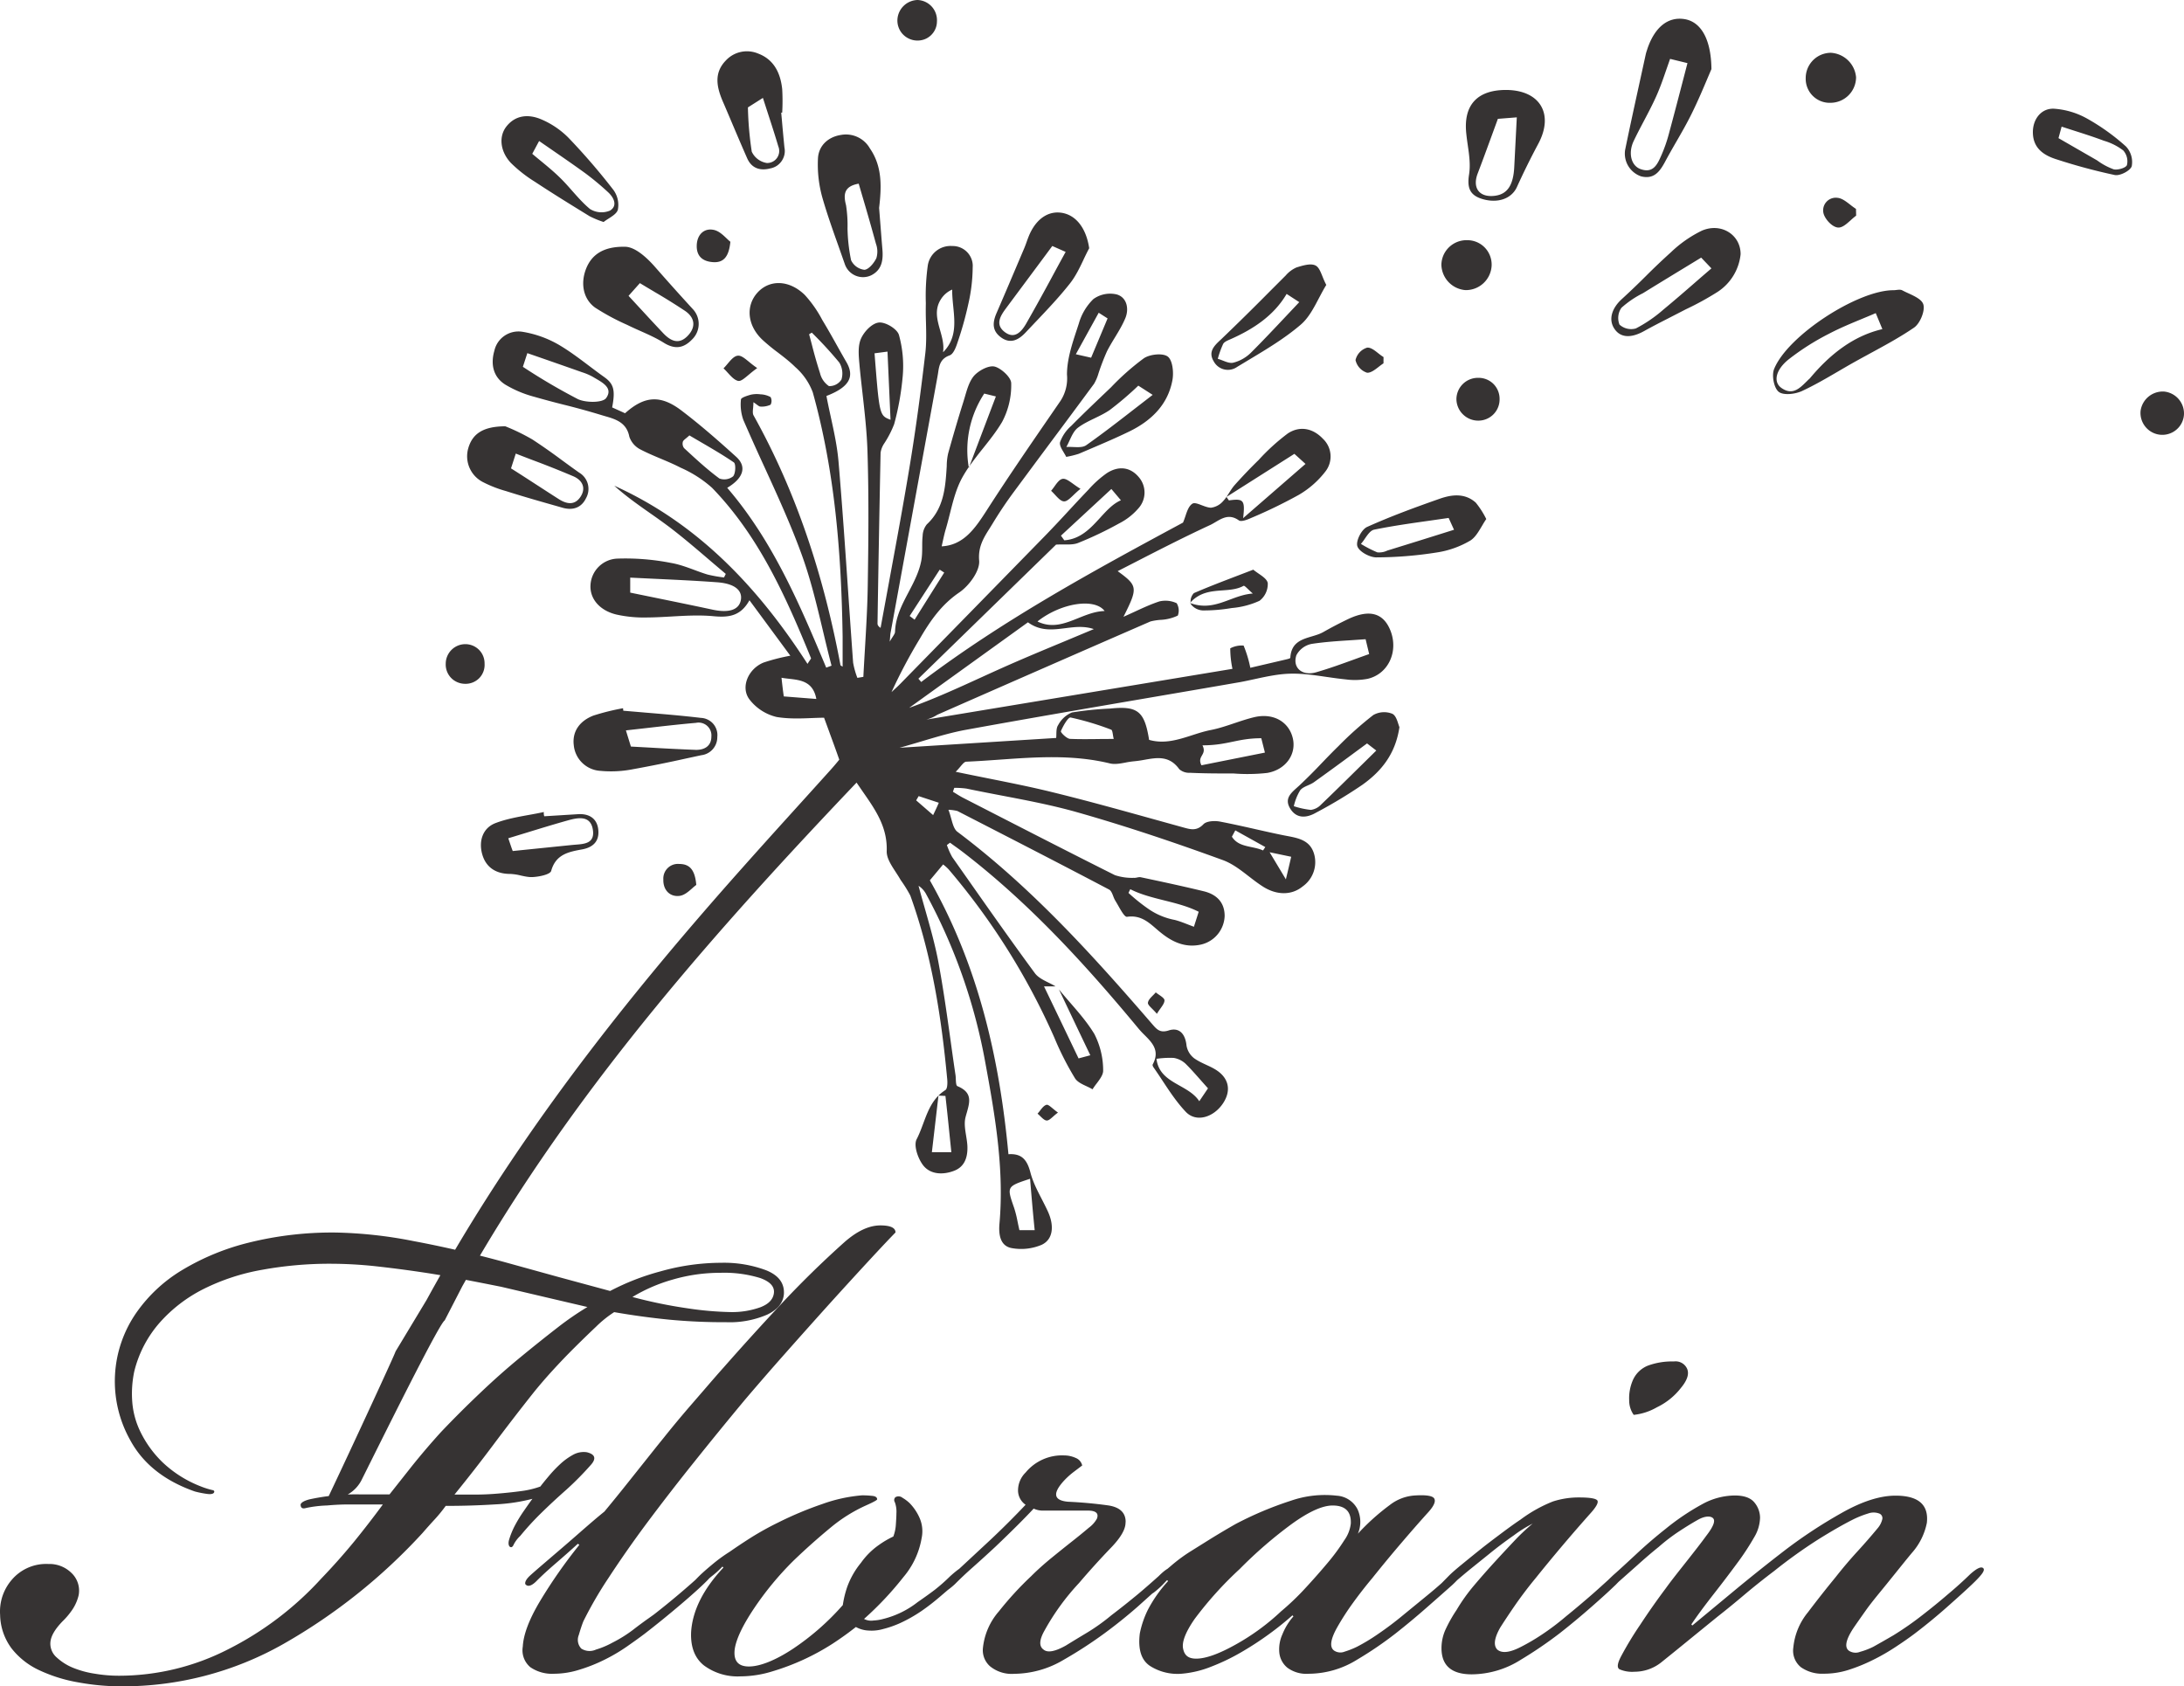 <svg viewBox="0 0 158 122" xmlns="http://www.w3.org/2000/svg"><path fill-rule="evenodd" clip-rule="evenodd" d="M67.666 2.102c.075-.17.114-.352.116-.538a1.469 1.469 0 0 0-.365-1.076 1.49 1.49 0 0 0-.465-.348 1.483 1.483 0 0 0-.565-.14 1.498 1.498 0 0 0-1.463 1.4c-.012.194.016.389.082.572.065.184.166.352.299.495a1.464 1.464 0 0 0 1.578.377 1.395 1.395 0 0 0 .783-.742zm55.889 3.5l.258-.605c-.024-2.247-.811-3.455-1.988-3.62-1.176-.166-2.112.602-2.639 2.136l-.041.13a2.705 2.705 0 0 0-.082.276l-.483 2.208c-.345 1.576-.689 3.145-1.011 4.714a1.74 1.74 0 0 0 1.152 1.917c.92.23 1.342-.325 1.727-1.035.252-.473.513-.93.777-1.389l.031-.053c.387-.671.776-1.345 1.135-2.074.461-.936.867-1.9 1.164-2.604zm-3.002-.574l.268-.768 1.257.307-.234.902-.037.142c-.348 1.336-.703 2.702-1.074 4.072a10.467 10.467 0 0 1-.52 1.5l-.021.047c-.283.65-.586 1.34-1.516 1-.682-.25-.9-1.17-.484-2.037.215-.452.447-.896.681-1.339l.045-.086c.313-.593.625-1.185.899-1.796.287-.637.515-1.3.736-1.944zm-93.92 101.09l.076-.153.032-.062c1.875-3.76 5.08-10.185 5.43-10.376l1.277-2.477.257-.457c.836.16 1.577.307 2.225.436l.09.018.228.045 3.461.813 2.787.652a21.62 21.62 0 0 0-2.123 1.458 116.65 116.65 0 0 0-2.691 2.151c-.977.8-1.965 1.674-2.96 2.623a75.879 75.879 0 0 0-2.812 2.807 52.66 52.66 0 0 0-2.085 2.439l-1.645 2.079h-2.12a16.11 16.11 0 0 0-.905.007 2.51 2.51 0 0 0 1.039-1.12l.44-.883zm-2.851 2.117c1.789-3.769 4.859-10.42 4.832-10.46l2.25-3.732c.326-.6.66-1.195.996-1.788a59.881 59.881 0 0 0-1.389-.221 88.385 88.385 0 0 0-3.396-.437 31.078 31.078 0 0 0-3.176-.17 27.22 27.22 0 0 0-4.934.438c-1.47.255-2.894.721-4.23 1.385a10.58 10.58 0 0 0-3.182 2.439 8.35 8.35 0 0 0-1.842 3.539 7.799 7.799 0 0 0-.146 2.151 5.97 5.97 0 0 0 .619 2.259 7.86 7.86 0 0 0 1.574 2.152 8.422 8.422 0 0 0 2.776 1.749c.261.105.53.19.804.256.147.023.196.085.147.181-.051.095-.197.134-.44.111a6.983 6.983 0 0 1-.949-.184c-2.191-.767-3.752-2.006-4.676-3.716a8.692 8.692 0 0 1 .473-9.258 10.836 10.836 0 0 1 3.254-3.026 17.463 17.463 0 0 1 4.86-2.005 25.034 25.034 0 0 1 6.25-.729 31.82 31.82 0 0 1 5.665.621c.994.186 1.994.394 3.004.624 5.861-9.92 13.014-18.904 20.678-27.517a532.72 532.72 0 0 1 3.414-3.801l.103-.115.176-.194.291-.322c.836-.923 1.67-1.845 2.502-2.77a18.1 18.1 0 0 0 .627-.737c-.244-.696-.47-1.315-.7-1.938l-.01-.032-.39-1.063c-.273 0-.57.012-.882.024-.793.032-1.688.068-2.551-.078a3.49 3.49 0 0 1-1.955-1.258c-.68-.874-.108-2.232 1.023-2.684a14.31 14.31 0 0 1 1.924-.491l-2.957-4.012c-.639 1.151-1.492 1.262-2.635 1.151-1-.09-2.008-.033-3.02.025-.589.033-1.179.067-1.769.07a9.109 9.109 0 0 1-2.21-.214c-1.215-.295-1.922-1.15-1.866-2.128a2.022 2.022 0 0 1 1.96-1.917 17.078 17.078 0 0 1 3.87.314c.572.097 1.127.302 1.684.507.316.118.633.235.955.332.392.094.79.165 1.191.211l.127-.257-.986-.836-.227-.194c-.931-.797-1.863-1.593-2.84-2.34a50.726 50.726 0 0 0-1.398-1.006c-.9-.633-1.8-1.266-2.617-2.005 6.039 2.73 10.396 7.333 13.98 12.89.082-.132.143-.22.186-.282l.014-.022c.044-.066.064-.093.054-.107-1.812-4.44-3.761-8.82-7.158-12.326a8.578 8.578 0 0 0-2.275-1.457c-.451-.234-.92-.433-1.391-.632l-.04-.017-.015-.006c-.49-.206-.978-.412-1.447-.656a1.623 1.623 0 0 1-.818-.932c-.196-1.034-1.01-1.27-1.739-1.48l-.185-.054a53.082 53.082 0 0 0-2.803-.776l-.025-.006a69.83 69.83 0 0 1-2.172-.583 8.12 8.12 0 0 1-2.041-.863c-.9-.56-1.074-1.503-.8-2.447.097-.444.358-.835.735-1.091a1.79 1.79 0 0 1 1.288-.29c.93.15 1.824.468 2.638.94.77.453 1.489.995 2.207 1.537.358.27.715.54 1.08.799.686.487.817.935.575 2.197l.933.422c1.393-1.247 2.549-1.357 4.072-.203 1.381 1.047 2.694 2.201 3.977 3.363.77.706.523 1.534-.658 2.235 3.297 3.835 5.238 8.414 7.162 13.009l.385-.142c-.221-.841-.424-1.689-.625-2.536-.452-1.896-.903-3.79-1.573-5.606-.78-2.132-1.728-4.202-2.675-6.273a164.181 164.181 0 0 1-1.508-3.364 3.327 3.327 0 0 1-.172-1.476c0-.134.453-.277.719-.35a1.98 1.98 0 0 1 .691-.026c.258.008.51.077.734.2a.593.593 0 0 1 0 .551 1.51 1.51 0 0 1-.738.135c-.07 0-.142-.055-.258-.14a3.757 3.757 0 0 0-.246-.175c0 .112-.008.218-.015.317l-.002.034-.006.062c-.022.217-.037.394.023.523 3.162 5.664 5.108 11.742 6.297 18.086 0 .014.02.025.059.049l.097.061v-2.17c-.092-5.971-.545-11.888-2.16-17.679a4.548 4.548 0 0 0-1.273-1.833c-.383-.38-.813-.71-1.242-1.04a13.94 13.94 0 0 1-1.131-.93c-1.108-1.048-1.211-2.474-.346-3.418.865-.943 2.275-.928 3.41.172.5.548.928 1.158 1.27 1.815.379.622.736 1.259 1.091 1.895.213.38.426.759.643 1.134.635 1.078.219 1.833-1.433 2.47.082.437.175.873.27 1.311l.04.182.004.022c.236 1.077.47 2.158.562 3.252.268 3.16.485 6.325.702 9.49l.058.86.004.047c.094 1.375.19 2.75.29 4.126.066.377.17.747.308 1.104l.433-.073c.033-.663.073-1.326.112-1.989.09-1.521.18-3.042.205-4.565.052-3.26.084-6.52-.02-9.787-.045-1.389-.201-2.775-.357-4.16-.078-.688-.157-1.376-.22-2.064l-.01-.12c-.053-.598-.108-1.253.11-1.763.235-.544.811-1.13 1.296-1.185.484-.053 1.328.46 1.457.894.271.975.363 1.99.273 2.999a19.905 19.905 0 0 1-.615 3.451 7.36 7.36 0 0 1-.75 1.446 1.59 1.59 0 0 0-.235.637c-.084 4.116-.158 8.23-.222 12.34 0 .096.031.196.222.322l.616-3.343.052-.287c.489-2.645.977-5.29 1.416-7.943.46-2.762.829-5.538 1.155-8.318.082-.73.064-1.467.045-2.205a25.588 25.588 0 0 1-.01-1.396c-.031-.913.017-1.826.142-2.73a1.664 1.664 0 0 1 1.768-1.403 1.45 1.45 0 0 1 1.395.945c.07.188.1.388.085.587a12.3 12.3 0 0 1-.322 2.685 24.78 24.78 0 0 1-.77 2.746c-.115.353-.298.847-.572.947-.689.244-.763.75-.841 1.279l-.002.015-.05.294-3.384 18.488c-.016.078-.021.158-.031.288l-.03.348c.079-.14.15-.252.212-.345.103-.16.173-.267.173-.38.034-1.059.508-1.963.983-2.866.383-.731.765-1.462.916-2.276.062-.329.064-.667.066-1.005 0-.26.002-.521.031-.778a1.39 1.39 0 0 1 .307-.84c1.238-1.15 1.342-2.684 1.436-4.2 0-.309.033-.617.1-.92.349-1.253.714-2.508 1.107-3.75l.12-.402c.153-.522.307-1.054.626-1.447.326-.383 1.06-.793 1.504-.693.441.1 1.207.766 1.207 1.211a5.642 5.642 0 0 1-.659 2.796c-.398.674-.892 1.295-1.386 1.916a25.62 25.62 0 0 0-.971 1.273 2023.78 2023.78 0 0 1 1.908-5.034l-.842-.207a7.442 7.442 0 0 0-1.123 5.322 9.72 9.72 0 0 0-.459.737c-.445.802-.675 1.721-.906 2.639-.092.364-.183.728-.289 1.085-.082.268-.142.542-.2.797l-.005.023-.014.062-.004.02-.01.046-.07.321c1.588-.084 2.414-1.292 3.256-2.6 1.516-2.363 3.108-4.678 4.7-6.993l.65-.945c.36-.562.521-1.227.459-1.89 0-1.082.361-2.182.713-3.25l.144-.44a3.984 3.984 0 0 1 1.057-1.775 2.077 2.077 0 0 1 1.693-.33c.739.222.887 1.047.62 1.702-.204.496-.485.958-.766 1.421l-.028.044-.023.038c-.178.295-.355.592-.512.898-.232.52-.437 1.053-.615 1.596a3.322 3.322 0 0 1-.326.767 882.708 882.708 0 0 1-3.096 4.172l-.431.58-.393.528-.338.455-1.553 2.096c-.547.74-1.062 1.51-1.539 2.3l-.209.336c-.42.665-.838 1.323-.752 2.322.065.74-.722 1.814-1.431 2.3-1.3.883-2.108 2.06-2.858 3.345a38.154 38.154 0 0 0-2.052 3.87l.212-.198a9.19 9.19 0 0 0 .414-.393c3.526-3.6 7.05-7.204 10.573-10.81a99.755 99.755 0 0 0 1.636-1.74c.467-.503.934-1.006 1.409-1.501a7.69 7.69 0 0 1 1.334-1.2c.812-.526 1.666-.476 2.308.283a1.702 1.702 0 0 1-.02 2.259 4.58 4.58 0 0 1-1.404 1.097 26.207 26.207 0 0 1-2.972 1.415c-.295.113-.637.11-1.014.107a8.352 8.352 0 0 0-.57.008l-9.961 9.702.035.04c.059.066.115.13.168.198 5.959-4.51 12.484-8.053 18.941-11.532.063-.142.117-.3.17-.458.123-.368.246-.738.504-.907.145-.096.403.002.684.11.222.084.459.174.666.178.338-.045.65-.213.873-.472.09-.095.17-.199.246-.307l.176.25c1.058-.146 1.185-.035 1.03 1.284l4.513-3.923-.805-.729-4.914 3.118c.045-.062.086-.126.125-.19l.03-.044.04-.065c.12-.188.239-.377.385-.545a36.666 36.666 0 0 1 1.754-1.836 15.014 15.014 0 0 1 2.111-1.918c.854-.56 1.803-.383 2.528.384a1.76 1.76 0 0 1 .203 2.35 6.647 6.647 0 0 1-1.946 1.715 35.421 35.421 0 0 1-3.44 1.668c-.276.126-.722.299-.892.177-.67-.48-1.183-.177-1.691.123-.115.068-.23.136-.346.194-1.912.883-3.763 1.833-5.634 2.794l-1.096.562c1.457 1.062 1.476 1.197.42 3.302.267-.118.525-.236.777-.353l.03-.013c.609-.282 1.189-.55 1.788-.746.42-.1.864-.055 1.254.13a1.022 1.022 0 0 1 .08.894 3.27 3.27 0 0 1-1.173.306 4.132 4.132 0 0 0-.807.12 4310.15 4310.15 0 0 0-15.418 6.749 2.713 2.713 0 0 1-.795.349l22.147-3.67a7.292 7.292 0 0 1-.159-1.484c.297-.157.633-.226.967-.2.213.52.375 1.057.485 1.607l2.511-.586.028-.007c.136-.031.355-.081.355-.132.063-1.1.807-1.322 1.549-1.544.293-.087.586-.174.836-.316a28.91 28.91 0 0 1 1.797-.939c1.556-.736 2.572-.441 3.076.87.568 1.504-.178 3.11-1.666 3.452a4.97 4.97 0 0 1-1.584.042A27.308 27.308 0 0 1 96.164 49l-.017-.002-.018-.003-.017-.002-.018-.003-.017-.002-.018-.003-.018-.002-.017-.003-.018-.002-.017-.002-.034-.005-.015-.003c-.852-.124-1.703-.248-2.553-.231-.877.016-1.748.205-2.621.394l-.043.01-.037.007c-.32.07-.64.14-.963.199-2.195.382-4.393.758-6.59 1.133-4.418.757-8.838 1.514-13.252 2.318-1.04.19-2.082.5-3.181.828-.526.157-1.067.318-1.625.472l11.334-.71c.01-.08.011-.174.013-.272v-.014c.006-.226.012-.472.13-.645.216-.41.567-.732.995-.913.907-.146 1.82-.24 2.739-.28 2.013-.21 2.513.172 2.845 2.262 1.098.314 2.112-.012 3.121-.337.446-.144.89-.287 1.344-.375.578-.114 1.14-.303 1.703-.493.483-.162.965-.324 1.457-.44 1.365-.314 2.477.334 2.766 1.504.289 1.17-.496 2.3-1.846 2.534-.808.09-1.623.103-2.433.039-1.051 0-2.106 0-3.159-.05a1.071 1.071 0 0 1-.77-.26c-.716-1-1.618-.84-2.52-.68a7.858 7.858 0 0 1-.753.108 5.915 5.915 0 0 0-.611.092c-.393.074-.783.147-1.137.062-2.67-.648-5.338-.459-8.008-.27-.79.056-1.584.112-2.376.146-.133 0-.26.153-.428.352-.098.117-.21.25-.342.377.766.161 1.51.31 2.234.455l.133.027c1.614.323 3.14.628 4.653 1.002 2.447.599 4.878 1.275 7.31 1.951l.049.013 2.004.556.097.027c.516.144.96.268 1.442-.234.223-.234.8-.265 1.181-.196.852.162 1.706.354 2.56.546l.054.013.047.01c.652.147 1.3.293 1.953.425l.246.047c.879.166 1.736.33 1.992 1.406a2.153 2.153 0 0 1-.857 2.25c-.795.653-1.889.641-2.883 0-.352-.225-.684-.482-1.014-.736-.605-.47-1.205-.932-1.894-1.18-3.461-1.262-6.965-2.444-10.514-3.452-1.785-.506-3.615-.856-5.447-1.206l-.016-.003c-.853-.163-1.707-.327-2.556-.505a6.667 6.667 0 0 0-.877-.054l-.02.058-.076.226.201.123c.166.104.332.208.506.299l1.793.92.35.18c2.95 1.513 5.9 3.025 8.865 4.51.435.145.894.21 1.353.196a.849.849 0 0 0 .25-.024c.094-.018.19-.037.278-.018 1.537.325 3.044.648 4.56 1.016.914.226 1.508.798 1.5 1.802a2.202 2.202 0 0 1-1.715 2.052c-1.058.234-1.955-.127-2.781-.767a8.986 8.986 0 0 1-.453-.374l-.012-.01c-.58-.502-1.152-.998-2.1-.858-.165.023-.408-.402-.63-.793a8.12 8.12 0 0 0-.21-.358 1.955 1.955 0 0 1-.16-.346c-.08-.203-.158-.402-.304-.478-3.246-1.71-6.51-3.388-9.774-5.066l-.117-.06-1.078-.554a3.1 3.1 0 0 0-.648-.088c.076.195.132.392.183.58l.008.024.014.048c.113.411.213.767.447.943 5.326 4 9.758 8.893 14.08 13.898l.027.031c.32.368.555.639 1.176.44.77-.249 1.205.258 1.29 1.101.062.361.259.685.548.91.266.191.567.332.867.472.217.1.434.2.637.321.992.586 1.209 1.496.615 2.427-.664 1.043-1.949 1.462-2.715.664-.638-.671-1.16-1.457-1.68-2.244l-.013-.02a35.977 35.977 0 0 0-.656-.973c-.037-.054-.076-.153-.05-.2.54-.996-.04-1.576-.599-2.135a6.427 6.427 0 0 1-.404-.43c-3.813-4.602-7.83-9.004-12.58-12.682a17.918 17.918 0 0 0-.736-.545l-.344-.249-.227.17c.102.298.23.589.383.866l.996 1.416.022.03c1.636 2.331 3.275 4.662 4.963 6.956.224.305.605.494.984.683.176.087.35.174.508.272h-.83c.853 1.774 1.687 3.512 2.5 5.212l.85-.227-.848-1.774-.239-.502-.3-.632-.883-1.855c.26.318.527.629.797.94.636.733 1.271 1.466 1.765 2.282.418.814.637 1.715.637 2.63.014.31-.228.63-.47.953l-.022.027-.026.034c-.09.12-.177.24-.25.36a4.818 4.818 0 0 0-.4-.205l-.033-.016c-.334-.155-.664-.31-.832-.57a21.174 21.174 0 0 1-1.492-2.933 49.699 49.699 0 0 0-7.647-12.18 3.158 3.158 0 0 0-.406-.364l-.96 1.15c3.464 6.094 5.032 12.774 5.686 19.815.989-.069 1.358.434 1.592 1.33.174.668.498 1.296.823 1.925.148.29.296.578.431.871.488 1.055.385 2.048-.451 2.431a3.8 3.8 0 0 1-2.195.227c-.826-.173-.912-1.032-.85-1.756.35-3.935-.309-7.785-1.016-11.617a40.652 40.652 0 0 0-4.275-12.202 1.645 1.645 0 0 0-.563-.629c.153.578.317 1.153.481 1.728.355 1.249.71 2.497.951 3.768.342 1.835.604 3.686.863 5.537l.016.115c.117.848.236 1.696.363 2.543.014.086.018.191.022.297.012.233.021.469.119.508 1.092.455.898 1.13.678 1.911-.034.114-.067.23-.096.348-.102.411-.03.861.043 1.315l.006.038c.04.253.082.507.09.756.021.71-.158 1.434-.94 1.745-.781.31-1.722.303-2.258-.383-.384-.492-.707-1.442-.476-1.887.185-.358.33-.743.474-1.13l.014-.037c.268-.717.535-1.436 1.092-1.993l-.477 4.095h1.409l-.15-1.453-.016-.159a194.79 194.79 0 0 0-.262-2.46l-.504-.023c.144-.145.312-.28.5-.4.15-.095.158-.509.135-.766-.422-4.53-1.12-9.008-2.672-13.308a9.513 9.513 0 0 0-.701-1.127c-.102-.183-.223-.368-.344-.554l-.012-.02c-.332-.508-.668-1.022-.65-1.52.055-1.727-.801-2.958-1.727-4.288l-.101-.147-.354-.515c-10.107 10.62-19.722 21.49-27.246 34.223.65.163 1.305.336 1.961.517l3.691 1.02 3.766 1.02a17.505 17.505 0 0 1 3.654-1.422 16.144 16.144 0 0 1 4.387-.618 8.662 8.662 0 0 1 3.25.544c.904.365 1.326.936 1.281 1.715-.05.633-.45 1.127-1.207 1.491-.933.4-1.943.588-2.959.549a42.14 42.14 0 0 1-4.129-.184 54.276 54.276 0 0 1-3.984-.545 8.128 8.128 0 0 0-1.316 1.059c-.487.46-1 .957-1.538 1.492a48.298 48.298 0 0 0-1.574 1.64 35.97 35.97 0 0 0-1.353 1.566 166 166 0 0 0-2.957 3.835 113.099 113.099 0 0 1-2.815 3.608h1.461c.535 0 1.096-.023 1.68-.073a32.74 32.74 0 0 0 1.681-.18c.473-.059.94-.169 1.39-.33.146-.192.353-.449.622-.767.26-.311.54-.604.838-.878.277-.255.584-.475.916-.656.3-.166.647-.23.988-.18.584.145.692.437.327.874a22.29 22.29 0 0 1-1.793 1.822 47.972 47.972 0 0 0-1.922 1.787 20.535 20.535 0 0 0-1.428 1.568 2.296 2.296 0 0 0-.473.622c-.072.172-.162.23-.257.18-.096-.05-.168-.23-.073-.544.096-.314.219-.62.366-.914.205-.398.439-.782.695-1.15.266-.383.473-.679.619-.874-.88.226-1.783.361-2.691.402a56.081 56.081 0 0 1-3.58.108c-.249.345-.516.674-.805.985-.291.315-.584.645-.877.982a41.45 41.45 0 0 1-10.053 8.019A23.565 23.565 0 0 1 8.778 122c-1.041 0-2.08-.096-3.104-.284a11.036 11.036 0 0 1-2.816-.874 5.451 5.451 0 0 1-2.01-1.572 4.19 4.19 0 0 1-.84-2.443 3.535 3.535 0 0 1 .174-1.361 3.54 3.54 0 0 1 .684-1.19 3.262 3.262 0 0 1 2.63-1.127 2.272 2.272 0 0 1 1.682.656 1.76 1.76 0 0 1 .512 1.603 3.197 3.197 0 0 1-.44 1.02 5.212 5.212 0 0 1-.658.801c-.633.632-.95 1.19-.95 1.676a1.325 1.325 0 0 0 .477 1.02c.34.309.731.556 1.155.729a6.859 6.859 0 0 0 1.592.433c.58.098 1.166.147 1.753.146a17.335 17.335 0 0 0 7.895-1.918 23.295 23.295 0 0 0 6.727-5.111 45.51 45.51 0 0 0 2.412-2.716 71.183 71.183 0 0 0 2.045-2.646H25.39c-.574-.005-1.148.02-1.719.073a8.651 8.651 0 0 0-1.539.184c-.246.073-.385 0-.385-.257.047-.145.254-.264.62-.364.466-.103.939-.184 1.414-.243zm46.3-74.439l.057-.08-.049.127-.004-.023-.004-.024zm-4.31 17.415l8.594-6.189c.896.654 1.794.54 2.703.425.681-.086 1.369-.173 2.062.066l-1.705.713-.404.169c-1.563.65-3.084 1.282-4.598 1.96-.47.21-.94.424-1.408.638l-.12.054c-1.673.765-3.355 1.532-5.124 2.164zm-18.533-8l-1.647-.337v-1.085l1.77.085c1.48.07 3.004.14 4.521.252 1.266.092 1.85.587 1.71 1.3-.143.714-.886.932-2.067.676-1.352-.291-2.71-.568-4.073-.847l-.095-.02-.12-.024zM41.81 28.877a43.937 43.937 0 0 1-3.983-2.34l.323-.989c1.277.441 2.619.909 3.968 1.385.268.084.526.194.77.33l.193.113c.582.337 1.262.732.772 1.42-.25.353-1.461.35-2.043.081zm56.984 17.368l.258 1.074c-.379.133-.758.27-1.135.407-.888.322-1.775.643-2.677.904-1.024.307-1.754-.314-1.454-1.227a1.594 1.594 0 0 1 1.108-.82c.94-.143 1.889-.205 2.848-.266l.029-.002.031-.002.992-.068zm-7.285 8.203l-4.592.917c-.172-.346-.066-.529.04-.713.105-.186.212-.373.035-.73.93 0 1.562-.131 2.189-.262.607-.126 1.209-.251 2.066-.251l.053.21.21.829zM49.635 31.706c.069-.056.149-.122.238-.206l.791.463c.825.48 1.643.957 2.424 1.489.157.111.131.797-.05 1.008a1.03 1.03 0 0 1-.993.158c-.879-.648-1.687-1.395-2.498-2.144l-.058-.054a.532.532 0 0 1-.09-.456c.027-.087.111-.156.236-.258zm35.713 46.843c-.781-.441-1.557-.88-1.684-1.947a6.576 6.576 0 0 1 1.254-.065c.317.054.608.198.844.414.346.34.67.706 1.014 1.094l.068.076.035.041.512.576-.63.932c-.335-.513-.874-.817-1.413-1.121zM81.725 64.42l.045-.09c.746.382 1.596.595 2.451.81.86.215 1.725.431 2.498.823l-.346 1.085-.408-.156c-.322-.126-.644-.252-.976-.338a4.965 4.965 0 0 1-1.948-.825 13.273 13.273 0 0 1-1.402-1.13l.086-.18zm-8.373 22.924c-.523-1.505-.523-1.506 1.168-2.064.103 1.246.203 2.443.334 3.72H73.75c-.043-.18-.082-.364-.119-.549l-.006-.025-.004-.023-.013-.06a7.799 7.799 0 0 0-.242-.958l-.014-.04zM58.534 24.183l.195-.119a28.53 28.53 0 0 1 1.988 2.163 1.521 1.521 0 0 1 .158 1.231 1.03 1.03 0 0 1-.904.476 1.57 1.57 0 0 1-.646-.933 34.339 34.339 0 0 1-.577-2.013 56.1 56.1 0 0 0-.214-.805zm18.22 14.569l3.647-3.375.691.817c-.568.24-1.025.74-1.496 1.257-.693.758-1.422 1.556-2.6 1.638l-.242-.337zM64.205 25.437l.22 4.932c-.173-.067-.307-.119-.417-.204-.402-.312-.463-1.068-.74-4.605l.937-.123zM80.514 53.16a3.3 3.3 0 0 0 .063.321l-.008-.023-.912.007h-.09l-.086.002c-.715.008-1.397.016-2.072-.012-.243-.015-.698-.472-.659-.56.159-.38.524-1.02.704-.986.998.219 1.978.512 2.931.879.072.025.098.18.129.372zm-2.516-8.438c-.945.38-1.867.752-2.923.25l-.008-.023c1.687-1.327 4.12-1.71 4.846-.744-.676.018-1.3.27-1.915.517zM68.963 22.18c.117 1.175.23 2.322-.726 3.295l-.008-.023c.072-.531-.074-1.051-.219-1.566-.21-.747-.418-1.484.053-2.226a1.81 1.81 0 0 1 .822-.71c-.004.41.037.822.078 1.23zm8.867 3.448l1.655-3.002.642.41-1.191 2.842-1.106-.25zM59.057 50.567l-2.354-.184c-.06-.41-.101-.769-.142-1.132l-.006-.059-.017-.159c.173.032.355.052.539.073.853.097 1.746.198 1.98 1.46zm7.11-5.733l-.358-.269 2.174-3.351.326.21a826.537 826.537 0 0 0-2.143 3.41zm27.222 17.245c-.096.415-.191.826-.363 1.538l-1.176-1.96 1.56.326-.021.096zm-1.852-.797l-.162.245c-.257-.117-.552-.18-.847-.242-.543-.115-1.084-.23-1.407-.755l.247-.456 2.17 1.208zM66.46 57.596l1.457.48a10.73 10.73 0 0 1-.254.563l-.156.33-1.228-1.066.181-.307zm70.512-36.6c.07 0 .147-.008.221-.017.15-.017.299-.034.41.017.135.073.287.144.443.215.481.223.985.457 1.094.805.147.46-.23 1.384-.672 1.688-1 .683-2.072 1.265-3.144 1.847l-.069.037-.174.096c-.339.184-.677.369-1.013.558-.36.202-.715.41-1.071.618-.861.503-1.724 1.006-2.625 1.426-.492.23-1.345.334-1.691.062-.348-.273-.519-1.19-.336-1.646.971-2.42 6.043-5.706 8.627-5.706zm-2.129 2.017l-.107.045c-.793.328-1.625.672-2.418 1.087a17.827 17.827 0 0 0-2.93 1.863c-.949.767-1.107 1.637-.516 2.056.788.559 1.305.047 1.807-.448l.178-.174.029-.026a.359.359 0 0 0 .049-.046c1.434-1.719 3.129-3.068 5.244-3.559l-.48-1.158c-.278.12-.565.24-.856.36zm-87.428-3.67c-.718-.824-1.53-1.491-2.207-1.491-1.57-.027-2.423.583-2.82 1.622-.396 1.039-.2 2.159.67 2.784a16.6 16.6 0 0 0 2.307 1.242c.312.155.632.298.953.441.584.26 1.166.52 1.697.852.822.514 1.457.395 2.072-.253a1.565 1.565 0 0 0 .02-2.194 178.45 178.45 0 0 1-2.692-3.003zm-1.177 2.89l-.766-.83.82-.92c.329.2.664.4 1.006.602l.055.034a44.66 44.66 0 0 1 2.207 1.373c.697.475.82 1.154.186 1.81-.635.655-1.227.364-1.747-.177a145.089 145.089 0 0 1-1.546-1.66l-.215-.232zm17.361-7.193l.035.447.031.41.034.417c.043.56.086 1.119.134 1.68.069.766 0 1.51-.793 1.917a1.383 1.383 0 0 1-1.142.032 1.392 1.392 0 0 1-.78-.834l-.468-1.332c-.408-1.146-.815-2.29-1.15-3.458a8.846 8.846 0 0 1-.323-2.887c.06-.91.746-1.534 1.676-1.672a1.993 1.993 0 0 1 2.08.978c.912 1.319.84 2.807.666 4.303zm-1.477-1.752c-1.023.18-1.134.732-.916 1.557.086.557.122 1.12.108 1.683.014.774.1 1.544.258 2.301a1.223 1.223 0 0 0 .965.69c.316-.026.689-.486.863-.84.103-.34.093-.704-.028-1.038a164.92 164.92 0 0 0-.927-3.254l-.02-.066-.303-1.033zm-15.496 38.26l-1.533-.13-.02-.18a16.59 16.59 0 0 0-2.15.534c-.933.364-1.54 1.096-1.414 2.14a2.054 2.054 0 0 0 1.922 1.856c.77.073 1.547.037 2.307-.108a99.868 99.868 0 0 0 3.941-.796l1.059-.228a1.308 1.308 0 0 0 1.154-1.315 1.22 1.22 0 0 0-.047-.506 1.229 1.229 0 0 0-.648-.755 1.247 1.247 0 0 0-.492-.124c-1.348-.16-2.7-.273-4.051-.385l-.028-.003zm.487 2.543l-1.471-.08-.361-1.17 1.523-.172c1.188-.136 2.361-.27 3.537-.372a.933.933 0 0 1 1.06.56c.053.135.077.28.063.425 0 .71-.521.986-1.152.967a152.443 152.443 0 0 1-3.2-.158zm78.81-35.698a3.7 3.7 0 0 1-1.662 2.722 21.07 21.07 0 0 1-2.307 1.266l-.962.495-.1.052-.064.032-.034.017-.064.033-.033.018c-.588.3-1.176.601-1.75.921-.989.549-1.746.48-2.172-.192-.428-.67-.151-1.484.568-2.132a54.03 54.03 0 0 0 1.676-1.602l.027-.026a46.91 46.91 0 0 1 1.824-1.735 8.82 8.82 0 0 1 2.239-1.569c1.414-.617 2.822.3 2.814 1.7zm-2.853.245l-1.182.72-.238.145-.047.028-.049.03c-.894.545-1.793 1.093-2.687 1.646a6.974 6.974 0 0 0-1.567 1.063 1.286 1.286 0 0 0-.138 1.215 1.253 1.253 0 0 0 1.185.276 9.999 9.999 0 0 0 2.004-1.376c.777-.64 1.539-1.302 2.279-1.946l.045-.04.11-.095.109-.095.16-.14.758-.652-.742-.78zm-11.795-8.215c1.176-2.174.138-3.915-2.342-3.915-2.078.008-3.078 1.108-2.854 3.167.028.28.067.558.108.837.101.705.203 1.408.092 2.112-.155.982.066 1.508.968 1.776 1.116.33 2.104-.027 2.489-.859a53.365 53.365 0 0 1 1.539-3.118zm-3.406-.474l.494-1.351 1.369-.108-.184 3.59c-.066 1.316-.496 1.963-1.388 2.082-1.127.15-1.663-.552-1.258-1.61.33-.861.646-1.727.967-2.603zM36.555 30.84c.676.27 1.332.59 1.961.955a43.54 43.54 0 0 1 2.14 1.5l.014.01.143.104c.357.262.717.524 1.08.779a1.369 1.369 0 0 1 .5 1.86c-.332.69-.961.901-1.715.68l-.21-.061c-1.286-.364-2.575-.73-3.856-1.137a8.83 8.83 0 0 1-1.672-.652 2.097 2.097 0 0 1-1.07-2.427c.296-1.055 1.054-1.603 2.685-1.61zm2.201 4.193l.182.117c.502.326.998.647 1.494.963.564.357 1.152.468 1.572-.184.42-.652.096-1.2-.511-1.465a70.445 70.445 0 0 0-2.915-1.162c-.421-.16-.843-.322-1.265-.487l-.121.38-.223.69c.617.389 1.207.772 1.787 1.148zM78.395 18.77l.006-.014.011-.026c.125-.26.25-.52.385-.771-.203-1.38-.885-2.32-1.861-2.539-.977-.218-1.877.311-2.42 1.461-.094.202-.17.413-.246.623l-.027.077c-.047.129-.094.258-.149.386l-.592 1.394-.183.43c-.403.95-.807 1.896-1.213 2.832-.297.678-.37 1.3.33 1.798.701.498 1.289.138 1.777-.383l.715-.757.018-.017c.851-.898 1.705-1.798 2.466-2.766.405-.516.696-1.122.983-1.728zm-2.697-.393l.43-.58.966.427a221.4 221.4 0 0 0-.928 1.703l-.037.067-.011.022a156.981 156.981 0 0 1-1.885 3.404c-.324.552-.817 1.15-1.54.606-.722-.545-.322-1.174.1-1.741l2.905-3.908zM56.516 8.153l.043.468c.06.685.123 1.372.191 2.056.034.166.034.337 0 .503a1.304 1.304 0 0 1-.556.818 1.289 1.289 0 0 1-.471.186c-.723.188-1.35 0-1.672-.74-.42-.955-.828-1.916-1.234-2.875l-.389-.914-.127-.292c-.44-1.024-.681-2.055.191-2.968a2.086 2.086 0 0 1 2.354-.521C56 4.307 56.466 5.3 56.588 6.45c.032.564.032 1.13 0 1.695l-.072.007zm-2.408-.383c.021 1.072.115 2.142.277 3.202a1.446 1.446 0 0 0 1.092.82.868.868 0 0 0 .742-.376.872.872 0 0 0 .088-.824c-.229-.775-.48-1.55-.738-2.342l-.377-1.167-1.084.687zm-11.455 7.872c.326.166.666.306 1.015.419.108-.087.237-.169.366-.251.293-.188.591-.38.664-.636.048-.246.044-.5-.01-.745a1.862 1.862 0 0 0-.305-.681 46.765 46.765 0 0 0-3.25-3.774 6.164 6.164 0 0 0-2-1.35c-.885-.368-1.838-.322-2.508.541-.556.725-.437 1.799.332 2.62a9.84 9.84 0 0 0 1.75 1.372c1.295.856 2.623 1.672 3.946 2.485zM39.11 11.63l-.03-.024-.027-.022c-.185-.152-.37-.304-.547-.456l.496-.927.967.667.066.046c.772.532 1.551 1.07 2.317 1.626.566.422 1.11.875 1.627 1.354.435.395.719.985.158 1.338a1.573 1.573 0 0 1-1.46-.115c-.468-.39-.874-.849-1.28-1.308-.299-.34-.6-.68-.926-.993-.424-.413-.883-.791-1.33-1.16l-.031-.026zm.261 47.424l2.434-.15c.85-.057 1.408.338 1.48 1.15.075.814-.384 1.247-1.152 1.393-.982.18-1.924.349-2.258 1.56-.078.262-.869.423-1.343.446-.282.014-.567-.049-.854-.112a3.85 3.85 0 0 0-.762-.115c-1.005 0-1.74-.445-2.021-1.392-.281-.947 0-1.944.988-2.3.75-.282 1.559-.429 2.365-.575.368-.066.735-.133 1.096-.212a.737.737 0 0 0 .023.286l.004.02zm-2.277 2.515l4.281-.437.266-.023c.678-.052 1.404-.108 1.248-1.092-.168-1.04-1.064-.871-1.795-.668-1.031.288-2.056.603-3.072.915l-1.25.381.113.334c.082.245.156.463.21.59zm39.863-28.83c.067.108.131.214.178.314.307-.052.611-.127.908-.222l.797-.34.04-.017c.96-.41 1.923-.82 2.863-1.28 1.556-.768 2.753-1.926 3.076-3.697.103-.55.015-1.431-.338-1.7-.354-.268-1.277-.172-1.719.116a17.935 17.935 0 0 0-2.38 2.101l-.675.643-.029.029c-.728.695-1.465 1.398-2.174 2.12-.369.318-.65.726-.816 1.185-.049.22.115.49.27.747zm3.338-3.084A23.325 23.325 0 0 0 82.35 27.9l1.039.667-1.238.957-.02.015c-1.18.917-2.344 1.82-3.55 2.671-.231.162-.587.146-.946.13-.168-.006-.336-.014-.492-.003.084-.148.16-.31.234-.471.166-.36.332-.72.612-.928.361-.271.78-.474 1.203-.678.379-.183.76-.368 1.103-.604zm15.137-8.11l-.018.032c-.379.723-.754 1.438-1.326 1.923-1.146.979-2.463 1.768-3.773 2.553l-.81.488a1.16 1.16 0 0 1-1.69-.383c-.43-.694 0-1.128.527-1.61a182.543 182.543 0 0 0 3.451-3.397l1.225-1.225c.21-.246.475-.443.77-.575l.015-.005c.443-.137 1.016-.315 1.365-.14.23.114.352.413.5.78.078.195.166.41.282.627-.182.293-.346.604-.51.915l-.008.016zm-2.352-.28c-.916 1.56-2.396 2.542-4.072 3.282l-.047.02c-.183.08-.398.173-.476.322a6.951 6.951 0 0 0-.385 1.07c.123.033.248.082.37.13.259.101.51.202.75.15.48-.121.919-.369 1.273-.718.85-.848 1.673-1.722 2.486-2.585l.012-.012.011-.013.032-.034.96-1.018-.914-.594zm14.116 16.812l.017-.03.01-.015c.096-.164.193-.328.301-.48a6.254 6.254 0 0 0-.762-1.19c-.785-.701-1.73-.59-2.619-.276-1.781.625-3.537 1.27-5.242 2.037-.397.176-.826 1.008-.703 1.396.123.387.884.805 1.369.805a28.449 28.449 0 0 0 4.338-.349 6.753 6.753 0 0 0 2.464-.867c.34-.213.581-.618.827-1.031zm-3.809-.403l1.414-.203.389.855a845.243 845.243 0 0 1-4.83 1.507 1.346 1.346 0 0 1-.721.127 8.635 8.635 0 0 1-1.184-.61 3.47 3.47 0 0 0 .291-.39c.206-.294.409-.59.67-.642 1.307-.267 2.629-.454 3.971-.644zm-2.146 14.933c-.289 1.956-1.32 3.198-2.674 4.165a34.918 34.918 0 0 1-3.365 2.025c-.668.383-1.407.456-1.87-.311-.414-.69.028-1.084.498-1.505l.16-.144a38.622 38.622 0 0 0 1.631-1.63c.397-.412.793-.824 1.204-1.223a25.107 25.107 0 0 1 2.527-2.255 1.587 1.587 0 0 1 1.369-.092c.244.114.359.484.445.756l.01.03.012.035c.017.058.035.108.053.149zm-2.342 1.177l-.865.636a228.012 228.012 0 0 1-2.98 2.172c-.128.09-.276.156-.425.223-.22.097-.435.193-.568.36-.215.356-.37.744-.46 1.15.401.133.813.223 1.231.268.284-.038.545-.174.739-.383.941-.901 1.869-1.816 2.8-2.735l.043-.042.184-.18.969-.955-.668-.514zm49.707-45.918c-.928-.05-1.539.751-1.539 1.69 0 1.167.785 1.688 1.75 1.984 1.373.447 2.767.822 4.179 1.123.377.073 1.123-.314 1.223-.637a1.65 1.65 0 0 0-.414-1.427 15.556 15.556 0 0 0-2.83-2.028 5.692 5.692 0 0 0-2.369-.705zm3.115 3.742l-2.801-1.614.227-.832.916.295c.711.227 1.431.457 2.142.725.506.146.981.384 1.399.702a1.18 1.18 0 0 1 .269 1.054c-.06.2-.654.38-.953.314a4.646 4.646 0 0 1-1.199-.644zm-19.252-4.172a1.735 1.735 0 0 1-1.836-1.78 1.829 1.829 0 0 1 1.119-1.695 1.88 1.88 0 0 1 .701-.142c.465.028.907.222 1.241.546.336.325.541.759.582 1.222a1.854 1.854 0 0 1-1.807 1.849zm-25.635 10.077a1.772 1.772 0 0 0-.701-.137 1.823 1.823 0 0 0-1.705 1.084 1.829 1.829 0 0 0-.152.691 1.888 1.888 0 0 0 1.734 1.837 1.865 1.865 0 0 0 1.901-1.764 1.777 1.777 0 0 0-.489-1.307 1.764 1.764 0 0 0-.588-.404zm49.741 10.816a1.6 1.6 0 0 1 1.05.559c.264.314.399.718.371 1.128a1.566 1.566 0 0 1-.173.605 1.574 1.574 0 0 1-2.623.244 1.584 1.584 0 0 1-.342-1.133 1.62 1.62 0 0 1 1.717-1.403zm-48.498 1.61c.277-.296.423-.691.41-1.097a1.53 1.53 0 0 0-.459-1.08 1.529 1.529 0 0 0-1.096-.427 1.555 1.555 0 0 0-1.568 1.534 1.565 1.565 0 0 0 .492 1.128 1.567 1.567 0 0 0 1.154.433 1.543 1.543 0 0 0 1.067-.49zm-17.06 11.533l.028.019c.313.215.621.427.67.69a1.531 1.531 0 0 1-.596 1.284 6.04 6.04 0 0 1-2.015.525c-.694.119-1.397.177-2.1.173a1.16 1.16 0 0 1-.844-.441l-.017-.08c1.086.387 1.953.066 2.826-.26l.016-.006c.527-.197 1.058-.394 1.648-.436a9.319 9.319 0 0 1-.281-.258l-.037-.035c-.174-.168-.303-.291-.35-.264-.451.25-.976.289-1.515.328-.8.06-1.631.118-2.315.862a.844.844 0 0 1 .238-.664c1.014-.44 2.047-.835 3.159-1.26l1.136-.435c.1.083.215.164.33.245l.02.013zm-4.882 2.101c0 .023.004.046.008.068l-.047-.019.04-.049zM33.66 46.602a1.4 1.4 0 0 1 .998.414 1.383 1.383 0 0 1 .398 1 1.374 1.374 0 0 1-.395 1.054 1.388 1.388 0 0 1-1.054.4 1.412 1.412 0 0 1-.989-.444 1.397 1.397 0 0 1-.372-1.013 1.42 1.42 0 0 1 1.414-1.411zm17.898-27.639c.773.062 1.17-.36 1.281-1.472a2.909 2.909 0 0 1-.25-.224l-.023-.021c-.256-.244-.565-.54-.93-.614-.709-.15-1.205.353-1.23 1.108-.028.756.38 1.162 1.152 1.223zM50.373 64.02a3.758 3.758 0 0 0-.289.24c-.265.236-.58.512-.922.553-.7.089-1.197-.425-1.173-1.188a1.062 1.062 0 0 1 .318-.826 1.051 1.051 0 0 1 .836-.294c.781 0 1.135.46 1.23 1.515zm83.52-48.091a5.02 5.02 0 0 1 .389-.328l-.012-.488a5.033 5.033 0 0 1-.414-.302c-.305-.236-.608-.473-.928-.499a.912.912 0 0 0-.81.307.908.908 0 0 0-.19.843c.123.426.65.997 1.074 1.001.293.003.592-.266.891-.534zM54.182 27.1l-.022.017c-.331.279-.568.477-.757.44-.268-.057-.51-.322-.75-.586l-.024-.026-.017-.018-.01-.012a4.252 4.252 0 0 0-.26-.267c.1-.098.197-.213.295-.33.229-.272.46-.546.72-.583.245-.035.487.163.817.432.174.142.371.304.606.461a9.384 9.384 0 0 0-.598.472zm45.57-.57a5.37 5.37 0 0 1 .336-.246c0-.15 0-.304.004-.45-.12-.073-.24-.166-.36-.258l-.028-.023c-.268-.212-.528-.417-.79-.405a1.232 1.232 0 0 0-.85.901c.048.213.15.41.298.57.146.162.334.281.54.347.272.014.565-.214.85-.435zM77.69 35.79l-.026.025c-.279.266-.49.466-.691.458-.217-.008-.436-.246-.654-.483l-.032-.033a3.91 3.91 0 0 0-.246-.25c.084-.094.164-.206.245-.318.181-.253.363-.505.582-.545.21-.039.453.135.77.362.155.113.331.239.53.358-.175.14-.328.284-.465.412l-.013.014zm5.672 37.201c.103.104.22.22.332.355a5.75 5.75 0 0 1 .26-.387l.01-.014c.16-.226.284-.405.279-.581-.006-.13-.204-.265-.399-.4a3.595 3.595 0 0 1-.232-.168 2.69 2.69 0 0 1-.21.223c-.163.165-.327.33-.355.518-.02.12.123.263.315.454zm-7.176 7.79c-.186.165-.326.289-.463.284-.148-.005-.307-.159-.463-.311a2.727 2.727 0 0 0-.2-.184c.063-.068.124-.146.184-.224.14-.181.28-.363.46-.416.101-.033.257.098.464.27.11.091.233.194.37.29-.135.1-.25.2-.352.29zM48.676 92.57a12.25 12.25 0 0 1 3.436-.487 8.834 8.834 0 0 1 2.888.38c.707.256 1.038.61.989 1.073-.051.464-.377.81-.989 1.043a6.085 6.085 0 0 1-2.154.345 23.665 23.665 0 0 1-3.107-.272 34.135 34.135 0 0 1-3.985-.82 11.85 11.85 0 0 1 2.922-1.262zm-6.873 19.117c-.533.487-1.072.962-1.607 1.422-.533.461-1 .886-1.387 1.278-.389.391-.658.414-.805.218-.047-.146.073-.383.385-.656.049-.047.238-.213.572-.504l.051-.044 1.315-1.128c.513-.437 1.06-.911 1.642-1.422l.03-.027.048-.043.051-.044c.541-.47 1.07-.931 1.629-1.382a126.1 126.1 0 0 0 1.715-2.113l2.119-2.661.445-.55a77.61 77.61 0 0 1 1.932-2.326l.957-1.105c.494-.574.976-1.133 1.455-1.668a209.097 209.097 0 0 1 4.096-4.518 71.942 71.942 0 0 1 4.613-4.521c.93-.826 1.805-1.239 2.63-1.239.731 0 1.096.173 1.096.51-.337.342-.96.998-1.86 1.971-.9.974-1.887 2.052-2.962 3.241a563.587 563.587 0 0 0-3.254 3.647 209.787 209.787 0 0 0-2.814 3.241 287.04 287.04 0 0 0-3.688 4.521 161.588 161.588 0 0 0-3.44 4.444 80.359 80.359 0 0 0-2.775 3.974 28.243 28.243 0 0 0-1.792 3.098c-.096.245-.208.572-.327.986a.918.918 0 0 0 .18.982 1.11 1.11 0 0 0 1.063.072c.42-.127.824-.298 1.207-.51a9.623 9.623 0 0 0 1.46-.909 30.4 30.4 0 0 1 1.145-.848l.06-.043.335-.24a56.215 56.215 0 0 0 1.754-1.423 55.62 55.62 0 0 0 1.218-1.057l.211-.216c.242-.245.584-.548 1.022-.912.398-.334.818-.641 1.258-.917.488-.34 1-.682 1.539-1.024a21.655 21.655 0 0 1 1.972-1.093 25.77 25.77 0 0 1 3.215-1.346c.918-.331 1.877-.54 2.85-.621.244-.001.488.012.73.038.246.023.365.107.365.253 0 .05-.263.196-.802.437-.907.409-1.754.937-2.52 1.569a46.9 46.9 0 0 0-2.742 2.442 22.468 22.468 0 0 0-2.85 3.452c-.83 1.243-1.29 2.224-1.392 2.953-.096.828.246 1.238 1.027 1.238.781 0 1.885-.421 3.178-1.273a18.333 18.333 0 0 0 3.617-3.171 7.12 7.12 0 0 1 .332-1.35 5.92 5.92 0 0 1 .984-1.71c.35-.496.784-.928 1.28-1.277.334-.24.687-.448 1.058-.621a2.92 2.92 0 0 0 .184-.875c.023-.337.039-.606.039-.802a1.997 1.997 0 0 0-.111-.801.292.292 0 0 1 .035-.364.442.442 0 0 1 .263-.062c.092.007.18.042.252.1.184.108.356.237.512.384.307.314.555.682.73 1.085.196.456.247.96.145 1.445a5.886 5.886 0 0 1-1.314 2.819 23.421 23.421 0 0 1-2.854 3.033c.213.112.46.151.695.112a3.2 3.2 0 0 0 .694-.112 6.613 6.613 0 0 0 2.488-1.215c.484-.334.9-.633 1.242-.893.383-.301.75-.624 1.096-.967.262-.238.484-.42.666-.545l.64-.594 1.608-1.495a61.32 61.32 0 0 0 2.559-2.551 1.263 1.263 0 0 1-.547-1.02 1.813 1.813 0 0 1 .547-1.311 3.417 3.417 0 0 1 2.78-1.239c.29 0 .575.061.839.18a.77.77 0 0 1 .476.548l-.623.472a5.57 5.57 0 0 0-.619.549c-.926.974-.853 1.508.219 1.602a31.18 31.18 0 0 1 2.85.258c.877.118 1.316.521 1.316 1.2l-.008.054c0 .487-.353 1.092-1.062 1.825a57.644 57.644 0 0 0-2.307 2.55 17.075 17.075 0 0 0-2.488 3.425c-.387.683-.412 1.144-.075 1.384.293.246.832.146 1.612-.291.389-.24.887-.544 1.496-.909a14.36 14.36 0 0 0 1.793-1.277 58.948 58.948 0 0 0 1.973-1.569c.488-.41.972-.836 1.46-1.273.247-.247.457-.421.631-.523l.266-.225c.414-.357.854-.685 1.314-.981l1.461-.913a58.73 58.73 0 0 1 1.905-1.131 25.21 25.21 0 0 1 3.98-1.676 7.526 7.526 0 0 1 3.326-.365 1.806 1.806 0 0 1 1.5.986 2.175 2.175 0 0 1 .024 1.764 16.247 16.247 0 0 1 2.306-2.074 3.29 3.29 0 0 1 1.866-.695c.769-.045 1.23.027 1.349.219s0 .51-.385.947a99.732 99.732 0 0 0-1.826 2.079c-.73.851-1.488 1.76-2.265 2.734a31.498 31.498 0 0 0-1.391 1.783 18.76 18.76 0 0 0-1.154 1.787c-.489.875-.56 1.433-.219 1.676.111.075.24.121.375.133a.797.797 0 0 0 .393-.06c.314-.096.619-.217.912-.364.52-.271 1.02-.575 1.5-.909a23.622 23.622 0 0 0 1.793-1.35l.959-.785c.392-.32.755-.616 1.086-.891.275-.23.529-.448.761-.655l.518-.526c.193-.196.5-.465.912-.802.412-.337.865-.706 1.353-1.097.489-.391.989-.767 1.5-1.15.512-.384.985-.729 1.422-1.02.721-.539 1.508-.98 2.344-1.312a6.054 6.054 0 0 1 1.899-.291c.769 0 1.209.073 1.316.218.096.146-.074.465-.512.947a119.912 119.912 0 0 0-3.949 4.668 29.488 29.488 0 0 0-1.57 2.078 54.52 54.52 0 0 0-.989 1.492c-.437.767-.511 1.302-.218 1.603.341.291.925.219 1.754-.218.49-.251.966-.531 1.425-.836a18.15 18.15 0 0 0 1.793-1.35 69.75 69.75 0 0 0 1.826-1.535c.321-.278.678-.602 1.075-.962l.154-.139c.111-.109.234-.226.367-.351.406-.354.92-.832 1.553-1.418l.162-.151a33.91 33.91 0 0 1 2.084-1.787 17.358 17.358 0 0 1 2.647-1.78 4.957 4.957 0 0 1 2.337-.621c.686 0 1.155.173 1.428.511.256.307.399.692.404 1.092a2.879 2.879 0 0 1-.404 1.385c-.346.605-.724 1.19-1.135 1.752a94.804 94.804 0 0 1-1.826 2.405c-.681.874-1.221 1.603-1.607 2.185l.072.074 3.076-2.551c1.174-.97 2.389-1.944 3.658-2.918a35.24 35.24 0 0 1 4.092-2.685c1.461-.825 2.754-1.238 3.877-1.238 1.653 0 2.408.656 2.264 1.967a4.644 4.644 0 0 1-1.096 2.19c-.414.499-.814.999-1.207 1.487l-.623.772-.357.438c-.434.532-.813.995-1.139 1.456-.412.583-.719 1.02-.916 1.312-.533.828-.635 1.361-.291 1.603a.864.864 0 0 0 .393.133.869.869 0 0 0 .41-.061 5.24 5.24 0 0 0 .951-.364c.437-.242.926-.521 1.465-.836.707-.437 1.39-.911 2.045-1.423a46.396 46.396 0 0 0 1.923-1.568 28.06 28.06 0 0 0 1.573-1.419c.488-.437.804-.583.951-.437.144.146-.098.46-.586.947-.342.341-.961.909-1.865 1.71a40.277 40.277 0 0 1-2.518 2.079c-.385.291-.844.61-1.355.947-.528.35-1.077.667-1.645.947-.576.289-1.174.533-1.789.729a5.855 5.855 0 0 1-1.791.272 2.655 2.655 0 0 1-1.646-.471 1.54 1.54 0 0 1-.547-1.423 4.725 4.725 0 0 1 1.058-2.55 79.077 79.077 0 0 1 2.01-2.551 32.114 32.114 0 0 1 1.609-1.894 45.534 45.534 0 0 0 1.461-1.68c.137-.171.237-.37.291-.582a.348.348 0 0 0-.021-.263.347.347 0 0 0-.197-.175 1.155 1.155 0 0 0-.803 0 7.059 7.059 0 0 0-1.098.438c-.679.341-1.51.816-2.484 1.422a36.496 36.496 0 0 0-3.215 2.301 52.496 52.496 0 0 0-2.191 1.749 65.958 65.958 0 0 1-1.922 1.568l-1.924 1.565c-.656.537-1.375 1.12-2.158 1.749a3.11 3.11 0 0 1-1.899.655 2.304 2.304 0 0 1-1.097-.18c-.196-.122-.145-.449.146-.985.41-.765.861-1.508 1.35-2.225a52.016 52.016 0 0 1 1.865-2.657c.324-.452.723-.958 1.191-1.55l.272-.345.17-.215c.51-.649.941-1.199 1.291-1.683.488-.629.658-1.043.511-1.239-.146-.195-.562-.218-1.095.073-.44.246-.912.537-1.424.874-.5.333-.977.698-1.426 1.094-.488.391-1 .829-1.539 1.315l-1.379 1.223-.082.084-.146.15-.041.036c-.422.409-.983.918-1.678 1.528a53.292 53.292 0 0 1-2.307 1.918 30.018 30.018 0 0 1-2.816 1.917 6.7 6.7 0 0 1-3.545 1.055c-1.461 0-2.191-.629-2.191-1.895 0-.491.111-.976.326-1.419.222-.468.478-.919.769-1.349.373-.631.801-1.229 1.276-1.787a56.812 56.812 0 0 1 1.574-1.784 124.01 124.01 0 0 1 1.5-1.607c.363-.373.748-.728 1.148-1.062-.472.24-.924.521-1.349.84-.657.46-1.258.913-1.791 1.35l-1.428 1.15c-.305.251-.606.503-.898.756-.104.11-.223.228-.358.353-.49.437-1.123.996-1.9 1.676a52.576 52.576 0 0 1-2.192 1.822 26.568 26.568 0 0 1-2.781 1.894 6.674 6.674 0 0 1-3.508 1.02 2.31 2.31 0 0 1-1.537-.437 1.614 1.614 0 0 1-.584-1.093c-.04-.449.033-.9.219-1.311.19-.48.463-.924.803-1.312l-.073-.073a21.67 21.67 0 0 1-1.681 1.35c-.633.463-1.303.9-2.01 1.311-.701.41-1.436.763-2.193 1.055a7.417 7.417 0 0 1-2.157.51 3.704 3.704 0 0 1-2.23-.545c-.656-.414-.914-1.204-.77-2.369a6.829 6.829 0 0 1 .584-1.715 9.698 9.698 0 0 1 1.461-2.074l-.072-.073-.365.383a7.226 7.226 0 0 1-.584.51l-.131.088-1.02.917a35.48 35.48 0 0 1-2.449 1.967 30.994 30.994 0 0 1-2.922 1.895 7.083 7.083 0 0 1-3.586 1.02 2.478 2.478 0 0 1-1.752-.545 1.553 1.553 0 0 1-.423-.612c-.088-.235-.12-.488-.088-.738a4.763 4.763 0 0 1 1.152-2.623 23.632 23.632 0 0 1 2.34-2.55c.437-.437.924-.874 1.46-1.312.536-.437 1.036-.838 1.5-1.204.462-.364.866-.694 1.208-.985.24-.174.44-.398.584-.656.146-.384-.072-.583-.656-.583h-3.223c-.24.007-.48-.042-.697-.145-.631.682-1.557 1.605-2.776 2.768a98.22 98.22 0 0 1-1.646 1.496c-.465.41-.889.813-1.278 1.204a5.383 5.383 0 0 1-.51.42l-.616.527c-.409.35-.834.679-1.278.986a10.64 10.64 0 0 1-1.537.874 7.353 7.353 0 0 1-1.246.437 3.027 3.027 0 0 1-1.059.111 2.055 2.055 0 0 1-.914-.257c-.488.384-1.047.791-1.681 1.205a17.09 17.09 0 0 1-4.353 2.002 7.879 7.879 0 0 1-2.308.364 4.092 4.092 0 0 1-2.666-.801c-.656-.532-.96-1.334-.914-2.405.1-1.554.88-3.109 2.338-4.663l-.072-.073c-.207.22-.428.425-.662.613-.102.078-.2.158-.295.241a3.728 3.728 0 0 1-.186.197c-.437.437-1.072 1.008-1.898 1.71-.828.702-1.682 1.4-2.559 2.078-.384.292-.83.61-1.314.948-.512.355-1.049.671-1.608.947-.587.294-1.2.537-1.83.728a6.167 6.167 0 0 1-1.828.292 2.777 2.777 0 0 1-1.715-.472 1.606 1.606 0 0 1-.474-.675 1.605 1.605 0 0 1-.074-.82c.047-.875.46-1.968 1.242-3.279a36.646 36.646 0 0 1 2.85-4.08l-.11-.077zm51.682-1.458c1.219-.874 2.191-1.311 2.922-1.311.916 0 1.355.437 1.316 1.311-.053.436-.215.85-.473 1.205a14.767 14.767 0 0 1-1.209 1.641 49.626 49.626 0 0 1-1.607 1.821 18.364 18.364 0 0 1-1.754 1.677 16.403 16.403 0 0 1-3.287 2.404c-1.219.683-2.17 1.02-2.854 1.02-.584 0-.853-.246-.949-.728-.097-.484.184-1.205.842-2.152a26.378 26.378 0 0 1 3.254-3.605 31.285 31.285 0 0 1 3.799-3.283zm27.627-11.734a.91.91 0 0 1 .949.548c.146.366 0 .814-.438 1.346a4.858 4.858 0 0 1-1.754 1.422 4.237 4.237 0 0 1-1.679.549 1.798 1.798 0 0 1-.328-1.058 3.275 3.275 0 0 1 .254-1.423 1.995 1.995 0 0 1 1.134-1.093 5.088 5.088 0 0 1 1.789-.291h.073z" fill="#363333"/></svg>
